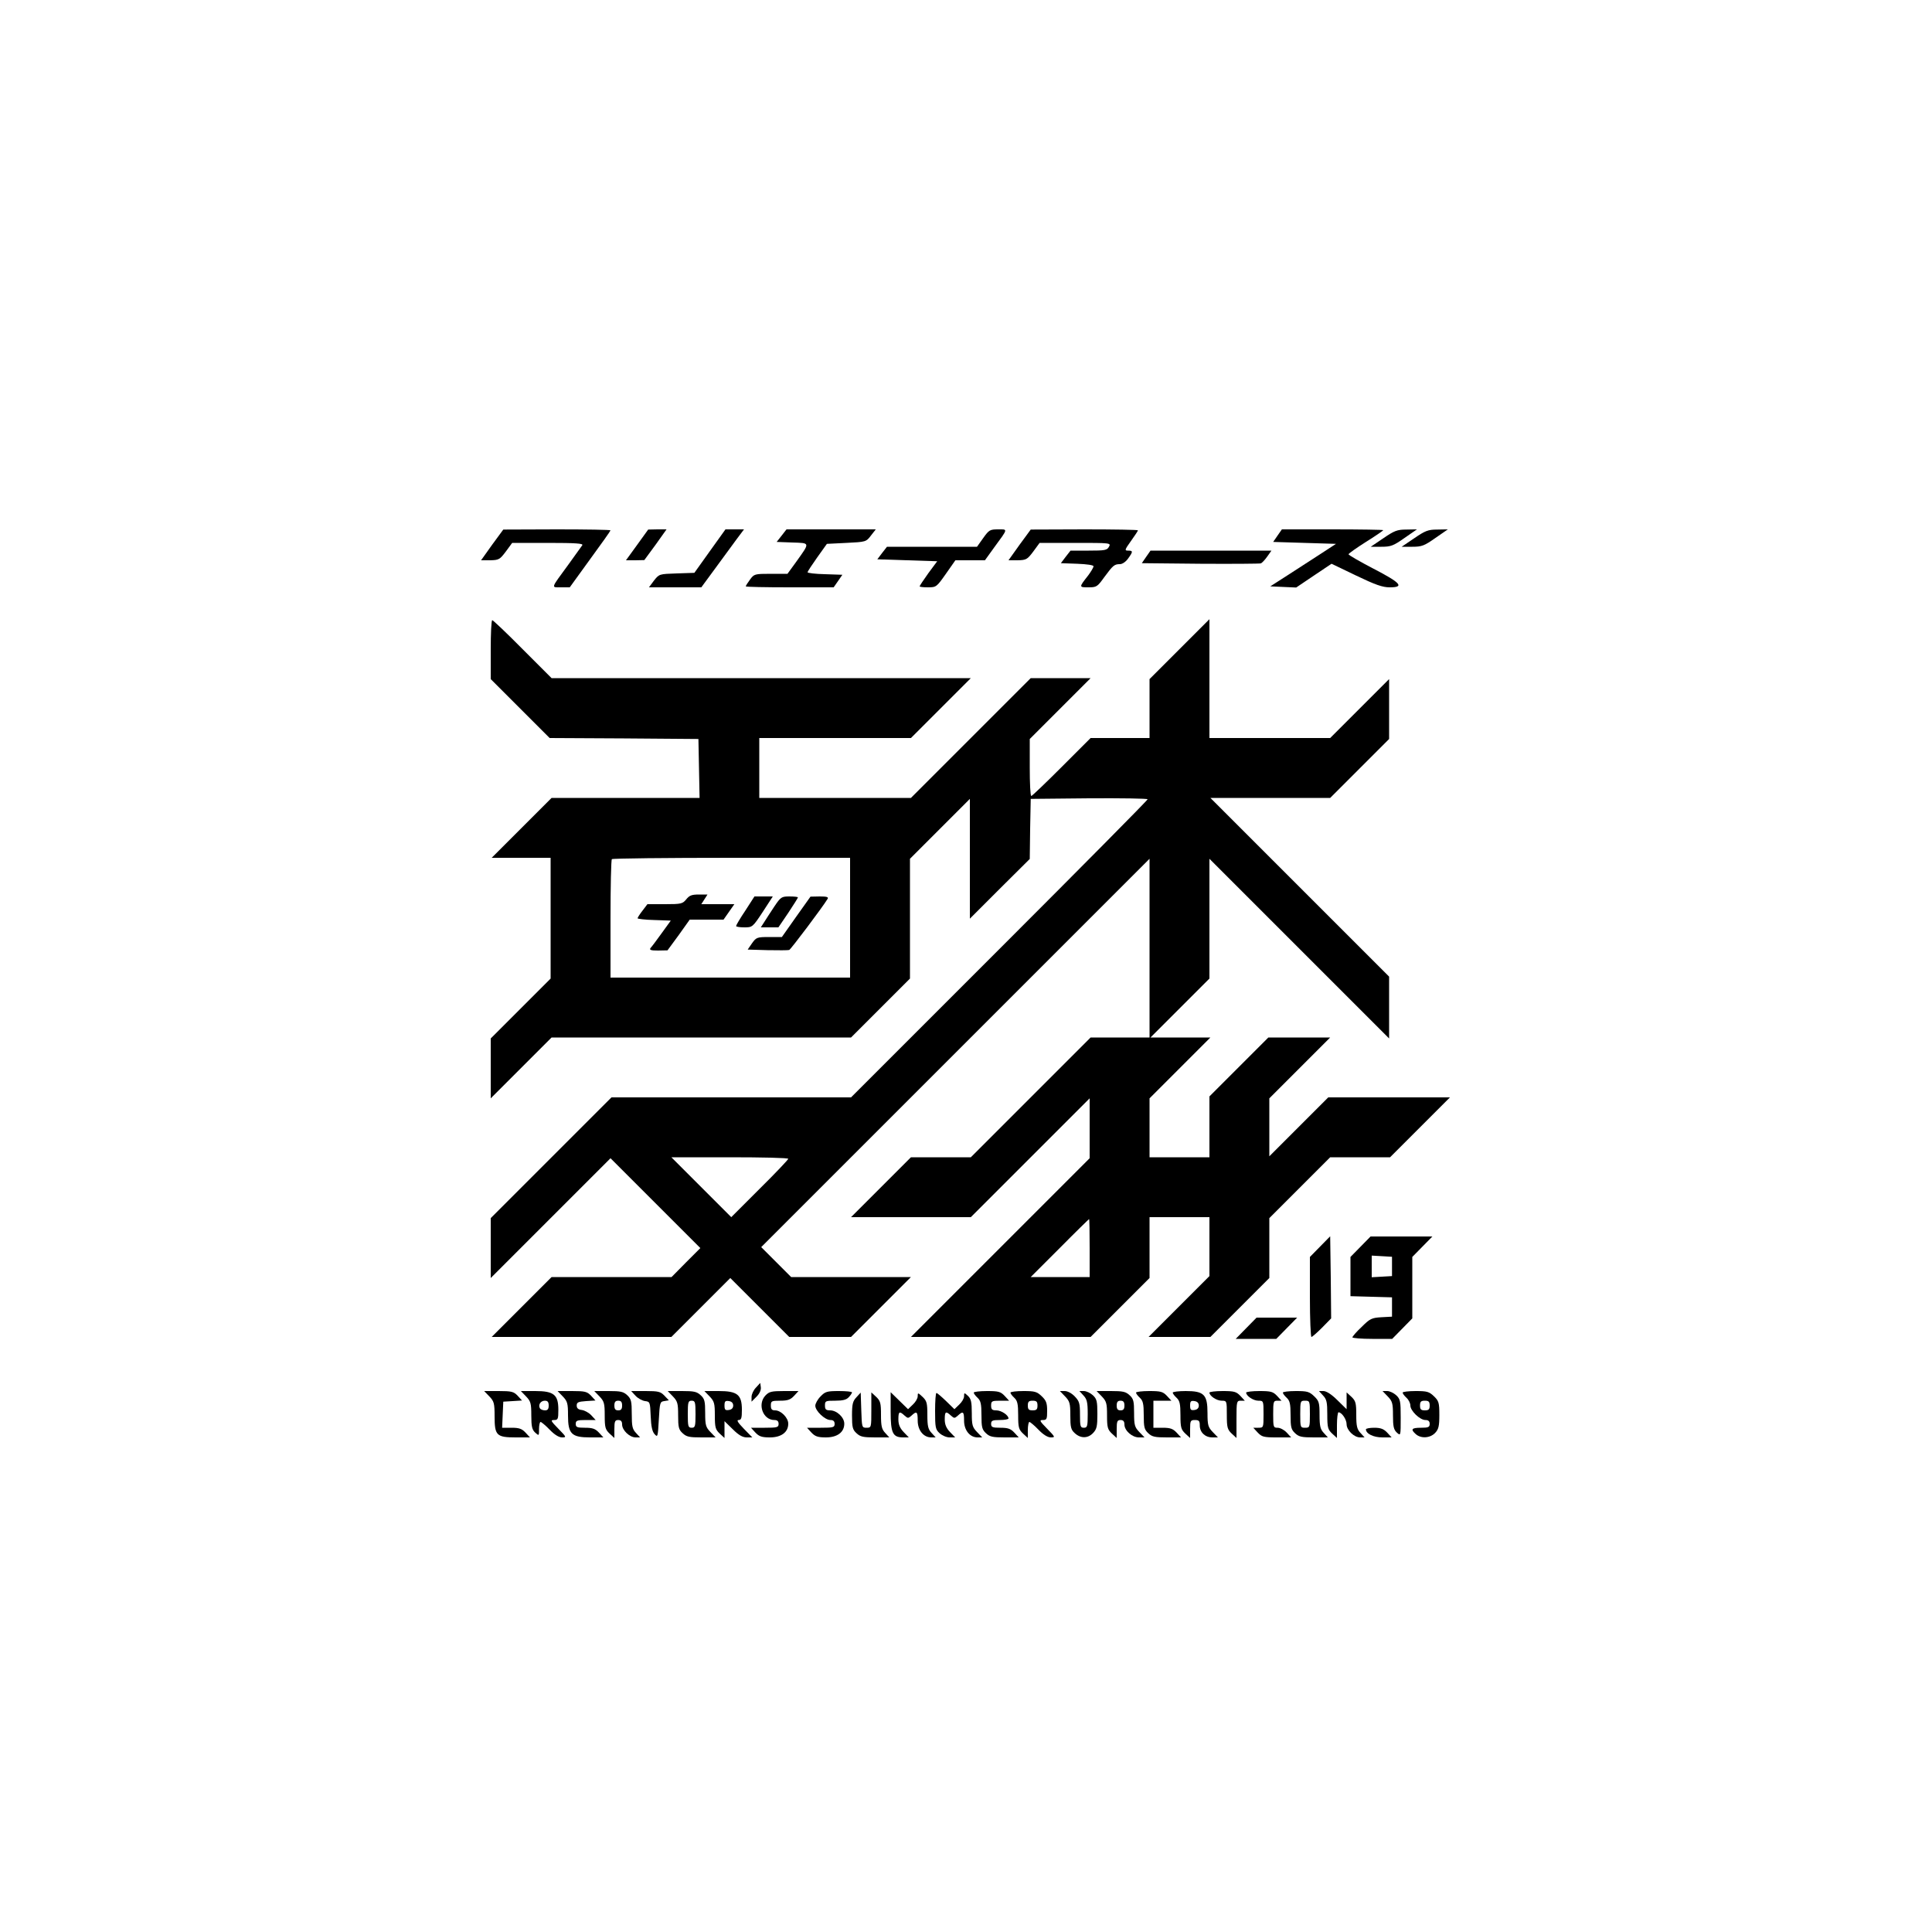 <?xml version="1.0" standalone="no"?>
<!DOCTYPE svg PUBLIC "-//W3C//DTD SVG 20010904//EN"
 "http://www.w3.org/TR/2001/REC-SVG-20010904/DTD/svg10.dtd">
<svg version="1.0" xmlns="http://www.w3.org/2000/svg"
 width="1000pt" height="1000pt" viewBox="0 0 1000 1000"
 preserveAspectRatio="xMidYMid meet">
<g transform="translate(0,1000) scale(0.1,-0.1)"
fill="#000000" stroke="none">
<path d="M2547 7180 l-57 -80 47 0 c45 1 50 4 81 45 l33 45 185 0 c145 0 184
-3 178 -12 -5 -7 -38 -53 -74 -103 -91 -124 -88 -115 -36 -115 l45 0 105 145
c58 79 106 147 106 150 0 3 -125 5 -277 5 l-278 -1 -58 -79z"/>
<path d="M3298 7180 l-58 -80 48 0 47 1 58 79 57 80 -47 0 -48 -1 -57 -79z"/>
<path d="M3674 7147 l-80 -112 -91 -3 c-91 -3 -91 -3 -118 -37 l-26 -35 135 0
136 0 72 98 c39 53 89 121 110 150 l39 52 -48 0 -48 0 -81 -113z"/>
<path d="M4046 7228 l-26 -33 81 -3 c93 -3 92 1 23 -96 l-48 -66 -86 0 c-84 0
-87 -1 -108 -30 -12 -16 -22 -32 -22 -35 0 -3 102 -5 228 -5 l227 0 23 33 22
32 -90 3 c-49 1 -90 6 -90 10 0 4 23 39 50 77 l50 70 101 5 c100 5 102 5 127
38 l25 32 -231 0 -231 0 -25 -32z"/>
<path d="M5089 7215 l-32 -45 -233 0 -233 0 -25 -32 -25 -33 155 -5 155 -5
-46 -62 c-25 -35 -45 -65 -45 -68 0 -3 20 -5 43 -5 43 0 45 2 93 70 l49 70 77
0 76 0 49 68 c72 98 70 92 19 92 -42 0 -47 -3 -77 -45z"/>
<path d="M5277 7180 l-57 -80 47 0 c45 1 50 4 81 45 l33 45 185 0 c182 0 185
0 174 -20 -10 -18 -21 -20 -105 -20 l-94 0 -25 -32 -25 -33 84 -3 c52 -2 85
-7 85 -13 0 -6 -13 -28 -28 -48 -48 -61 -48 -61 2 -61 42 0 46 3 82 53 45 61
52 67 81 67 12 0 30 12 42 29 26 36 26 41 0 41 -19 0 -18 4 15 50 20 28 36 52
36 55 0 3 -125 5 -277 5 l-278 -1 -58 -79z"/>
<path d="M6612 7227 l-22 -32 162 -5 163 -5 -75 -49 c-41 -27 -118 -76 -170
-110 l-95 -61 67 -3 67 -3 92 62 91 61 127 -61 c100 -48 137 -61 174 -61 78 0
58 23 -83 96 -71 37 -130 71 -130 75 0 4 41 33 90 64 50 31 90 59 90 61 0 2
-118 4 -262 4 l-263 0 -23 -33z"/>
<path d="M7160 7214 l-65 -44 55 0 c49 0 62 5 119 45 l65 45 -55 -1 c-47 0
-62 -6 -119 -45z"/>
<path d="M7320 7214 l-65 -44 55 0 c49 0 62 5 119 45 l65 45 -55 -1 c-47 0
-62 -6 -119 -45z"/>
<path d="M5932 7117 l-22 -32 302 -3 c167 -1 308 0 314 2 6 2 21 18 33 35 l22
31 -313 0 -313 0 -23 -33z"/>
<path d="M2540 6637 l0 -152 153 -153 152 -152 385 -2 385 -3 3 -152 3 -153
-383 0 -383 0 -155 -155 -155 -155 153 0 152 0 0 -313 0 -312 -155 -155 -155
-155 0 -155 0 -155 158 158 157 157 775 0 775 0 153 153 152 152 0 310 0 310
155 155 155 155 0 -310 0 -310 155 155 155 154 2 156 3 155 303 3 c166 1 302
-1 302 -5 0 -5 -345 -353 -768 -776 l-767 -767 -620 0 -620 0 -313 -313 -312
-312 0 -155 0 -155 310 310 310 310 232 -232 233 -233 -75 -75 -74 -75 -311 0
-310 0 -155 -155 -155 -155 465 0 465 0 152 152 153 153 153 -153 152 -152
160 0 160 0 155 155 155 155 -310 0 -310 0 -78 78 -77 77 1005 1005 1005 1005
0 -463 0 -462 -153 0 -152 0 -310 -310 -310 -310 -155 0 -155 0 -155 -155
-155 -155 310 0 310 0 307 307 308 308 0 -155 0 -155 -462 -462 -463 -463 465
0 465 0 153 153 152 152 0 158 0 157 155 0 155 0 0 -152 0 -153 -157 -157
-158 -158 160 0 160 0 153 153 152 152 0 155 0 155 158 158 157 157 155 0 155
0 155 155 155 155 -315 0 -315 0 -152 -152 -153 -153 0 150 0 150 157 157 158
158 -160 0 -160 0 -153 -153 -152 -152 0 -158 0 -157 -155 0 -155 0 0 152 0
153 157 157 158 158 -155 0 -155 0 153 153 152 152 0 310 0 310 465 -465 465
-465 0 160 0 160 -462 462 -463 463 310 0 310 0 153 153 152 152 0 155 0 155
-153 -153 -152 -152 -313 0 -312 0 0 307 0 308 -155 -155 -155 -155 0 -152 0
-153 -153 0 -152 0 -150 -150 c-82 -82 -153 -150 -157 -150 -5 0 -8 66 -8 147
l0 148 157 157 158 158 -155 0 -155 0 -310 -310 -310 -310 -392 0 -393 0 0
155 0 155 393 0 392 0 155 155 155 155 -1085 0 -1085 0 -150 150 c-82 83 -153
150 -157 150 -5 0 -8 -69 -8 -153z m1860 -1387 l0 -310 -620 0 -620 0 0 303
c0 167 3 307 7 310 3 4 282 7 620 7 l613 0 0 -310z m-320 -1248 c0 -4 -66 -74
-148 -155 l-147 -147 -155 155 -155 155 303 0 c166 0 302 -3 302 -8z m1560
-462 l0 -150 -152 0 -153 0 150 150 c82 83 151 150 152 150 2 0 3 -67 3 -150z"/>
<path d="M3552 5345 c-19 -23 -26 -25 -110 -25 l-91 0 -25 -33 c-15 -19 -26
-37 -26 -40 0 -3 39 -8 86 -9 l86 -3 -47 -65 c-26 -36 -52 -71 -58 -77 -7 -10
2 -13 39 -13 l49 1 58 79 57 80 88 0 87 0 28 40 28 40 -86 0 -85 0 16 25 16
25 -45 0 c-37 0 -49 -5 -65 -25z"/>
<path d="M3858 5287 c-27 -40 -48 -76 -48 -80 0 -4 19 -7 43 -7 41 0 43 1 95
80 l52 80 -47 0 -48 0 -47 -73z"/>
<path d="M4008 5308 c-19 -29 -43 -65 -52 -80 l-18 -28 46 0 45 0 51 75 c27
41 50 77 50 80 0 3 -20 5 -44 5 -41 0 -45 -3 -78 -52z"/>
<path d="M4121 5255 l-74 -105 -66 0 c-63 0 -67 -2 -89 -33 l-22 -32 102 -3
c56 -1 107 -1 113 1 9 4 173 222 199 265 5 9 -5 12 -41 12 l-48 -1 -74 -104z"/>
<path d="M6833 3548 l-53 -54 0 -207 c0 -114 4 -207 8 -207 4 0 29 22 55 48
l47 48 -2 212 -3 213 -52 -53z"/>
<path d="M7042 3547 l-52 -53 0 -101 0 -102 108 -3 107 -3 0 -50 0 -50 -55 -3
c-50 -3 -59 -7 -102 -50 -27 -25 -48 -50 -48 -54 0 -4 46 -8 103 -8 l103 0 52
53 52 53 0 159 0 159 52 53 52 53 -160 0 -160 0 -52 -53z m163 -102 l0 -50
-52 -3 -53 -3 0 56 0 56 53 -3 52 -3 0 -50z"/>
<path d="M6450 3125 l-54 -55 105 0 105 0 54 55 54 55 -105 0 -105 0 -54 -55z"/>
<path d="M3913 2818 c-13 -13 -23 -35 -23 -48 l0 -25 26 26 c16 16 24 35 22
49 l-3 22 -22 -24z"/>
<path d="M2533 2772 c24 -25 27 -35 27 -103 0 -99 10 -109 110 -109 l73 0 -23
25 c-19 20 -33 25 -72 25 l-49 0 3 68 3 67 49 3 48 3 -23 25 c-20 21 -31 24
-98 24 l-75 0 27 -28z"/>
<path d="M2723 2772 c24 -25 27 -36 27 -98 0 -58 4 -74 20 -89 20 -18 20 -17
20 18 0 21 4 37 8 37 4 0 26 -18 47 -40 25 -26 48 -40 64 -40 24 0 23 2 -19
45 -39 40 -42 45 -22 45 20 0 22 5 22 53 0 78 -23 97 -120 97 l-74 0 27 -28z
m117 -47 c0 -18 -5 -25 -19 -25 -11 0 -23 5 -26 10 -11 18 3 40 25 40 15 0 20
-7 20 -25z"/>
<path d="M2913 2772 c24 -25 27 -36 27 -98 0 -96 18 -114 115 -114 l68 0 -23
25 c-19 20 -33 25 -72 25 -41 0 -48 3 -48 20 0 17 7 20 52 20 l51 0 -22 24
c-13 14 -35 26 -50 28 -18 2 -26 9 -26 23 0 17 8 20 49 23 l48 3 -23 25 c-20
21 -31 24 -98 24 l-75 0 27 -28z"/>
<path d="M3103 2772 c24 -25 27 -36 27 -98 0 -62 3 -73 25 -94 l25 -23 0 46
c0 40 3 47 20 47 14 0 20 -7 20 -23 0 -30 39 -67 70 -67 l23 0 -21 23 c-19 20
-22 35 -22 98 0 66 -3 78 -23 97 -20 19 -35 22 -97 22 l-74 0 27 -28z m117
-47 c0 -18 -5 -25 -20 -25 -15 0 -20 7 -20 25 0 18 5 25 20 25 15 0 20 -7 20
-25z"/>
<path d="M3289 2776 c13 -14 35 -26 50 -28 25 -3 26 -5 29 -78 2 -53 8 -80 20
-93 16 -18 17 -15 22 74 5 89 6 94 28 97 l24 4 -23 24 c-20 21 -31 24 -97 24
l-75 0 22 -24z"/>
<path d="M3483 2772 c24 -25 27 -36 27 -98 0 -61 3 -74 23 -92 20 -19 35 -22
97 -22 l74 0 -27 28 c-24 25 -27 36 -27 98 0 61 -3 74 -23 92 -20 19 -35 22
-97 22 l-74 0 27 -28z m117 -92 c0 -63 -2 -70 -20 -70 -18 0 -20 7 -20 70 0
63 2 70 20 70 18 0 20 -7 20 -70z"/>
<path d="M3673 2772 c24 -25 27 -36 27 -98 0 -62 3 -73 25 -94 l25 -23 0 43 0
44 43 -42 c30 -30 51 -42 72 -42 l29 0 -44 45 c-31 32 -39 45 -27 45 14 0 17
10 17 53 0 78 -23 97 -120 97 l-74 0 27 -28z m122 -47 c0 -13 -8 -21 -22 -23
-19 -3 -23 1 -23 23 0 22 4 26 23 23 14 -2 22 -10 22 -23z"/>
<path d="M3962 2777 c-43 -45 -13 -127 46 -127 15 0 22 -6 22 -20 0 -18 -7
-20 -72 -20 l-71 0 23 -25 c19 -20 33 -25 75 -25 59 0 95 27 95 71 0 31 -38
69 -68 69 -17 0 -22 6 -22 25 0 23 3 25 48 25 39 0 53 5 72 25 l23 25 -75 0
c-65 0 -77 -3 -96 -23z"/>
<path d="M4247 2772 c-15 -15 -27 -37 -27 -48 0 -27 50 -74 78 -74 15 0 22 -6
22 -20 0 -18 -7 -20 -72 -20 l-71 0 23 -25 c19 -20 33 -25 75 -25 59 0 95 27
95 71 0 33 -39 69 -73 69 -22 0 -27 5 -27 25 0 24 3 25 53 25 40 0 58 5 70 18
10 10 17 22 17 25 0 4 -31 7 -68 7 -62 0 -71 -3 -95 -28z"/>
<path d="M5040 2792 c0 -5 9 -17 20 -27 16 -15 20 -31 20 -90 0 -62 3 -74 23
-93 20 -19 35 -22 97 -22 l73 0 -23 25 c-19 20 -33 25 -72 25 -41 0 -48 3 -48
20 0 17 7 20 45 20 25 0 45 4 45 8 0 17 -37 42 -63 42 -22 0 -27 5 -27 25 0
23 4 25 47 25 l46 0 -23 25 c-21 22 -32 25 -92 25 -37 0 -68 -4 -68 -8z"/>
<path d="M5230 2792 c0 -5 9 -17 20 -27 16 -15 20 -31 20 -90 0 -63 3 -74 25
-95 l25 -23 0 41 c0 23 4 42 8 42 4 0 26 -18 47 -40 25 -26 48 -40 64 -40 24
0 23 2 -19 45 -39 40 -42 45 -22 45 20 0 22 5 22 48 0 40 -5 53 -28 75 -25 24
-36 27 -95 27 -37 0 -67 -4 -67 -8z m140 -67 c0 -20 -5 -25 -25 -25 -20 0 -25
5 -25 25 0 20 5 25 25 25 20 0 25 -5 25 -25z"/>
<path d="M5513 2772 c24 -25 27 -36 27 -98 0 -61 3 -74 23 -92 30 -28 68 -28
95 1 19 20 22 35 22 98 0 66 -3 78 -23 97 -13 12 -34 22 -47 22 l-23 0 21 -23
c18 -19 22 -35 22 -95 0 -65 -2 -72 -20 -72 -18 0 -20 7 -20 67 0 59 -3 70
-27 95 -15 16 -37 28 -52 28 l-25 0 27 -28z"/>
<path d="M5703 2772 c24 -25 27 -36 27 -98 0 -62 3 -73 25 -94 l25 -23 0 46
c0 40 3 47 20 47 14 0 20 -7 20 -23 0 -32 40 -67 75 -67 l29 0 -27 28 c-24 25
-27 36 -27 98 0 61 -3 74 -23 92 -20 19 -35 22 -97 22 l-74 0 27 -28z m117
-47 c0 -18 -5 -25 -20 -25 -15 0 -20 7 -20 25 0 18 5 25 20 25 15 0 20 -7 20
-25z"/>
<path d="M5880 2792 c0 -5 9 -17 20 -27 16 -15 20 -31 20 -90 0 -62 3 -74 23
-93 20 -19 35 -22 97 -22 l73 0 -23 25 c-19 20 -33 25 -72 25 l-48 0 0 70 0
70 47 0 46 0 -23 25 c-21 22 -32 25 -92 25 -37 0 -68 -4 -68 -8z"/>
<path d="M6070 2792 c0 -5 9 -17 20 -27 16 -15 20 -31 20 -90 0 -63 3 -74 25
-95 l25 -23 0 46 c0 43 2 47 25 47 21 0 25 -5 25 -28 0 -36 28 -62 65 -62 l29
0 -27 28 c-24 25 -27 36 -27 98 0 96 -18 114 -113 114 -37 0 -67 -4 -67 -8z
m135 -67 c0 -13 -8 -21 -22 -23 -19 -3 -23 1 -23 23 0 22 4 26 23 23 14 -2 22
-10 22 -23z"/>
<path d="M6260 2792 c0 -17 37 -42 63 -42 27 0 27 -1 27 -73 0 -65 3 -76 25
-97 l25 -23 0 96 c0 93 1 97 22 97 l21 0 -23 25 c-21 22 -32 25 -92 25 -37 0
-68 -4 -68 -8z"/>
<path d="M6450 2792 c0 -17 37 -42 63 -42 27 0 27 -1 27 -70 0 -69 0 -70 -27
-70 l-26 0 23 -25 c21 -22 31 -25 98 -25 l75 0 -23 25 c-13 14 -34 25 -47 25
-22 0 -23 3 -23 70 0 65 1 70 22 70 l21 0 -23 25 c-21 22 -32 25 -92 25 -37 0
-68 -4 -68 -8z"/>
<path d="M6640 2792 c0 -5 9 -17 20 -27 16 -15 20 -31 20 -90 0 -62 3 -74 23
-93 20 -19 35 -22 97 -22 l73 0 -21 23 c-18 19 -22 35 -22 93 0 64 -3 73 -28
97 -25 24 -36 27 -95 27 -37 0 -67 -4 -67 -8z m140 -112 c0 -68 -1 -70 -25
-70 -24 0 -25 2 -25 70 0 68 1 70 25 70 24 0 25 -2 25 -70z"/>
<path d="M6848 2777 c19 -20 22 -35 22 -98 0 -68 3 -78 25 -99 l25 -23 0 66
c0 37 4 67 8 67 17 0 42 -37 42 -62 0 -30 38 -68 70 -68 l23 0 -21 23 c-18 19
-22 35 -22 93 0 62 -3 73 -25 94 l-25 23 0 -43 0 -44 -48 47 c-30 30 -57 47
-72 47 l-23 0 21 -23z"/>
<path d="M7183 2772 c24 -25 27 -36 27 -98 0 -58 4 -74 20 -89 20 -18 20 -17
20 77 0 86 -2 96 -23 116 -13 12 -34 22 -47 22 l-24 0 27 -28z"/>
<path d="M7260 2792 c0 -5 9 -17 20 -27 11 -10 20 -28 20 -40 0 -27 49 -75 78
-75 15 0 22 -6 22 -20 0 -17 -7 -20 -45 -20 -49 0 -55 -8 -27 -33 27 -24 74
-21 100 6 18 19 22 35 22 93 0 64 -3 73 -28 97 -25 24 -36 27 -95 27 -37 0
-67 -4 -67 -8z m140 -67 c0 -20 -5 -25 -25 -25 -20 0 -25 5 -25 25 0 20 5 25
25 25 20 0 25 -5 25 -25z"/>
<path d="M4433 2768 c-19 -20 -23 -35 -23 -94 0 -61 3 -74 23 -92 20 -19 35
-22 97 -22 l73 0 -21 23 c-18 19 -22 35 -22 93 0 62 -3 73 -25 94 l-25 23 0
-91 c0 -91 0 -92 -25 -92 -24 0 -24 2 -27 91 l-3 91 -22 -24z"/>
<path d="M4610 2694 c0 -112 11 -134 65 -134 l29 0 -27 28 c-19 20 -27 39 -27
65 0 41 5 45 32 20 17 -15 19 -15 36 0 27 25 32 21 32 -26 0 -50 30 -87 70
-87 l23 0 -21 23 c-18 19 -22 35 -22 93 0 62 -3 73 -25 94 -24 22 -25 23 -25
3 0 -11 -11 -30 -25 -43 l-25 -24 -45 44 -45 44 0 -100z"/>
<path d="M4840 2697 c0 -85 2 -96 23 -115 13 -12 36 -22 52 -22 l29 0 -27 28
c-19 20 -27 39 -27 65 0 41 5 45 32 20 17 -15 19 -15 36 0 27 25 32 21 32 -26
0 -50 30 -87 70 -87 l24 0 -27 28 c-24 25 -27 36 -27 98 0 58 -4 74 -20 89
-19 18 -20 17 -20 -2 0 -11 -11 -30 -25 -43 l-25 -24 -43 42 c-24 23 -46 42
-50 42 -4 0 -7 -42 -7 -93z"/>
<path d="M7070 2602 c0 -23 39 -42 85 -42 l48 0 -23 25 c-18 19 -34 25 -67 25
-24 0 -43 -4 -43 -8z"/>
</g>
</svg>
